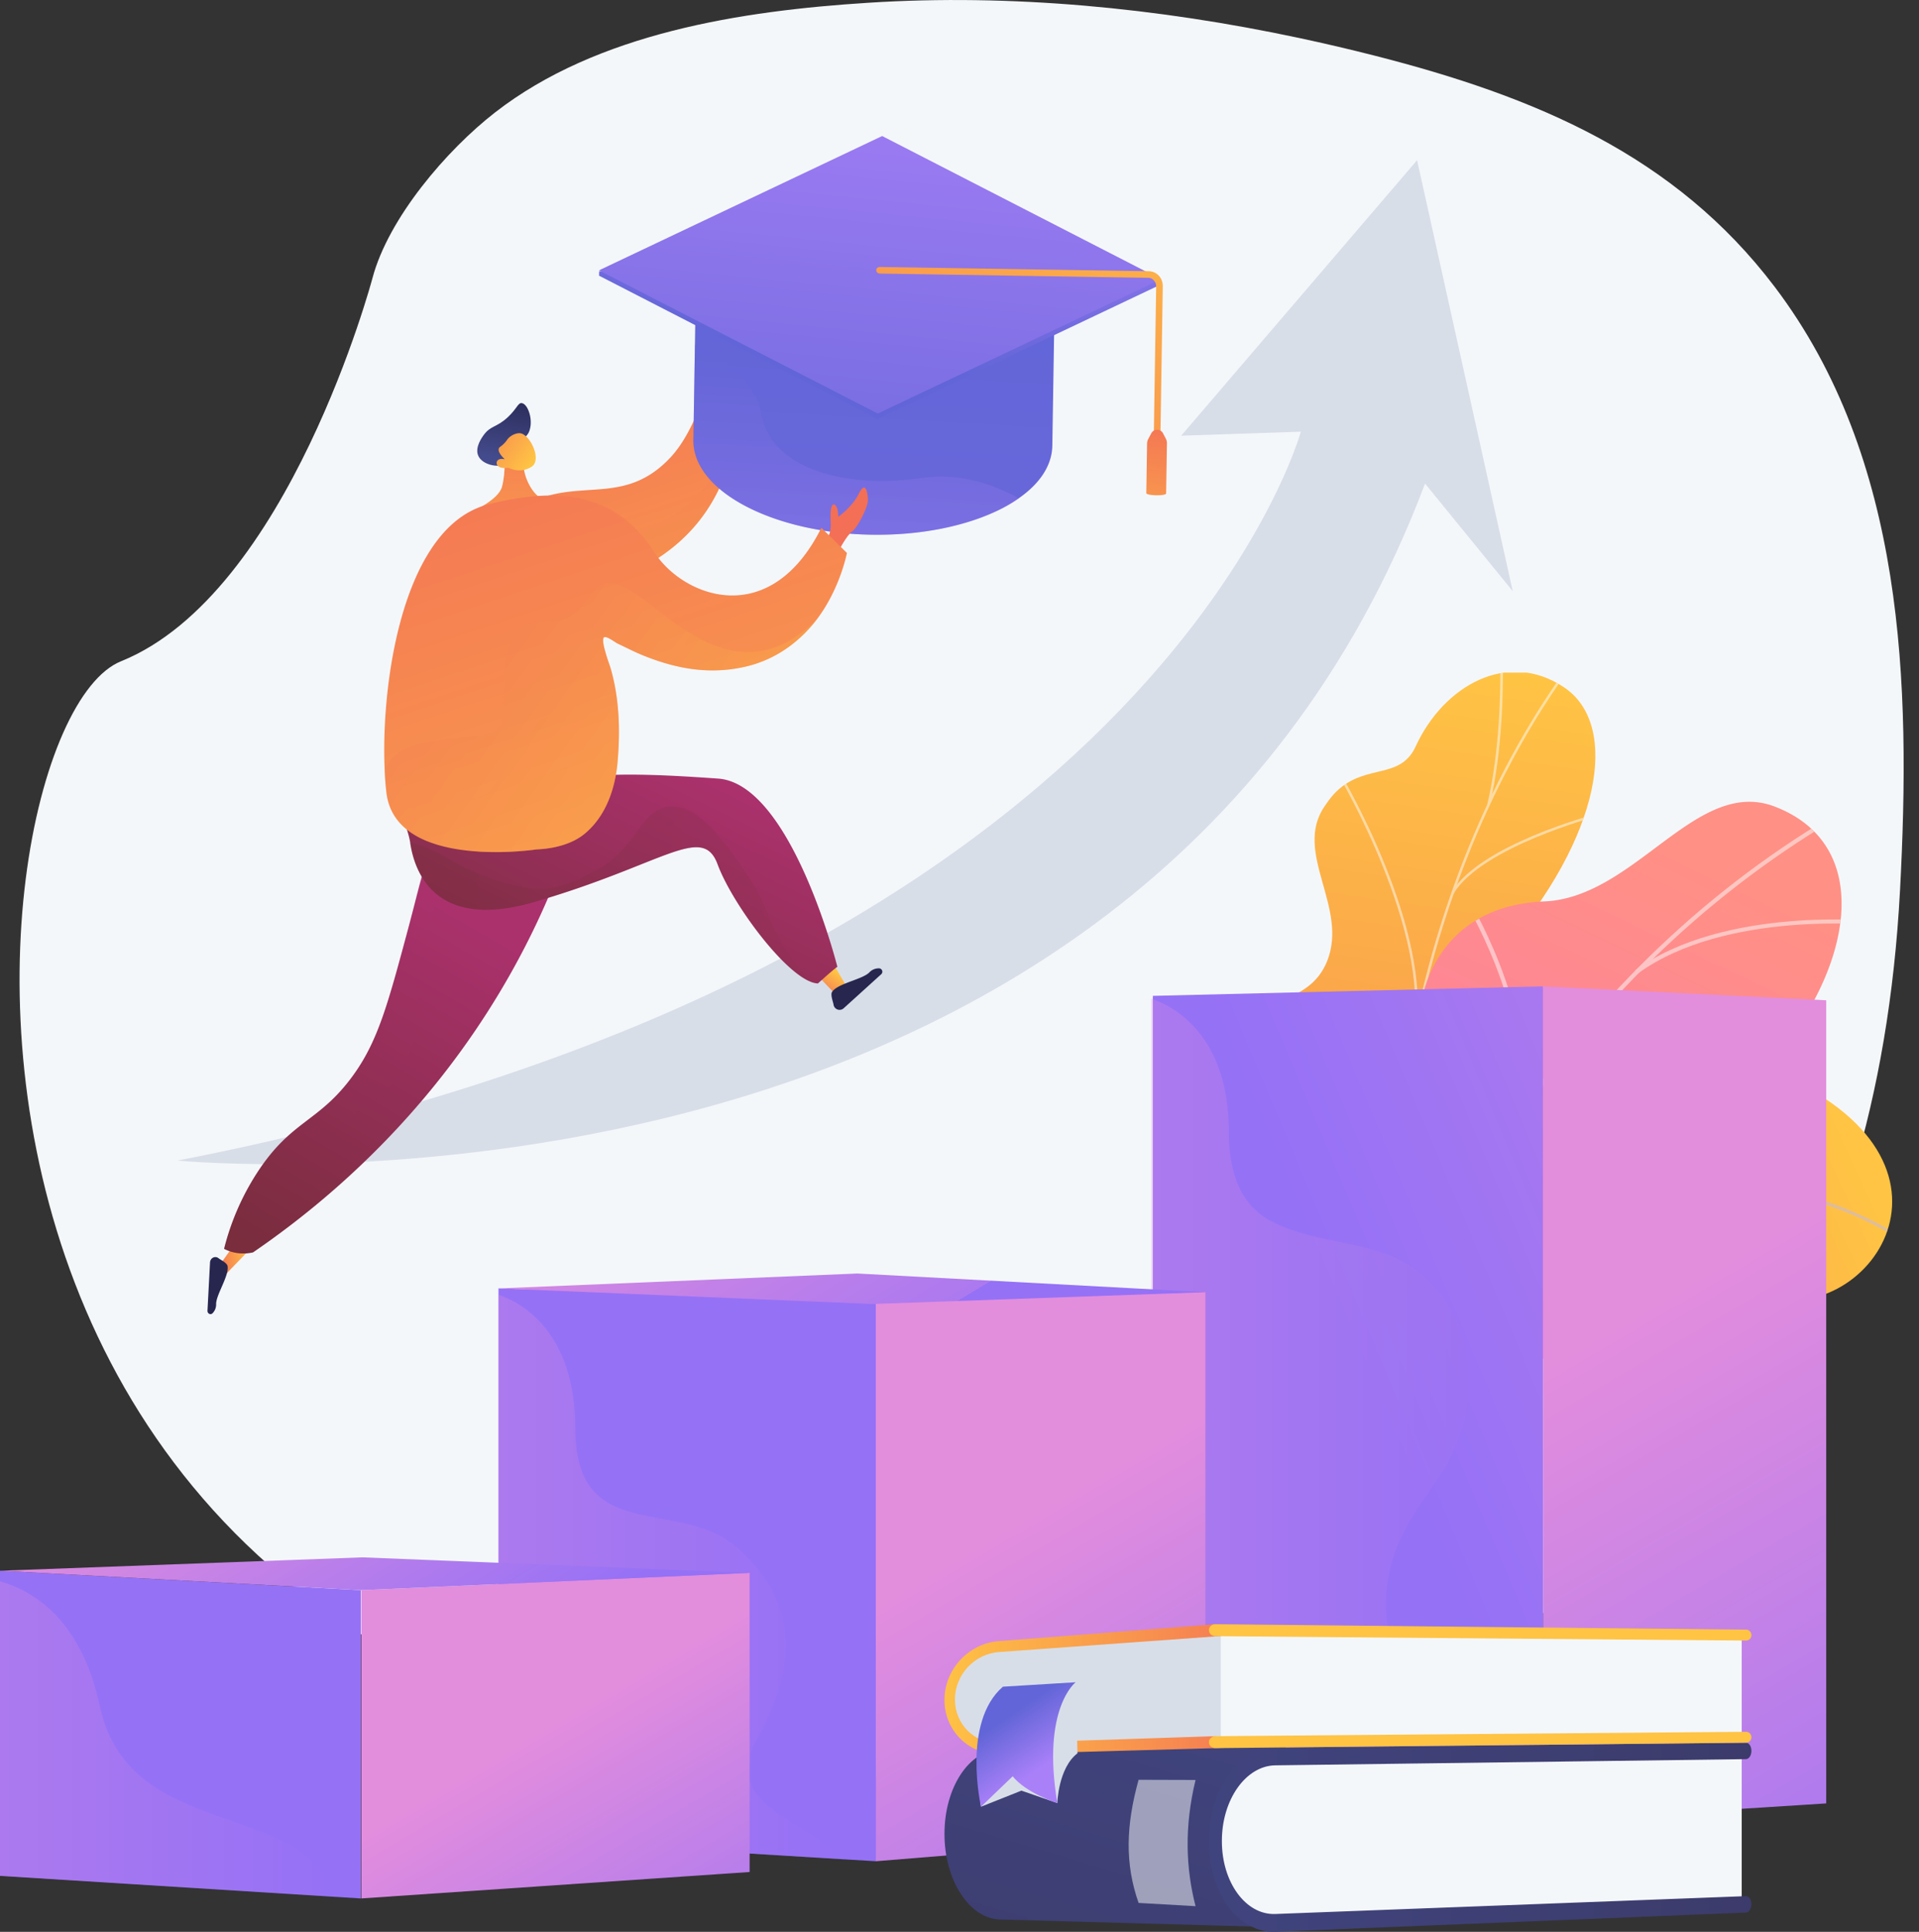<svg xmlns="http://www.w3.org/2000/svg" xmlns:xlink="http://www.w3.org/1999/xlink" viewBox="0 0 2892.8 2912.26"><rect x="0" y="0" width="2892.8" height="2912.26" fill="#333333" stroke="none"/><defs><style>.cls-1{fill:none;}.cls-2{isolation:isolate;}.cls-3{fill:#f4f7fa;}.cls-4{clip-path:url(#clip-path);}.cls-5{clip-path:url(#clip-path-2);}.cls-6{fill:url(#linear-gradient);}.cls-51,.cls-7{opacity:0.5;mix-blend-mode:soft-light;}.cls-8{fill:#beb8f2;}.cls-9{fill:url(#linear-gradient-2);}.cls-10{clip-path:url(#clip-path-3);}.cls-11{fill:#fcfdfe;}.cls-12{fill:url(#linear-gradient-3);}.cls-13{clip-path:url(#clip-path-4);}.cls-14{fill:url(#linear-gradient-4);}.cls-15{fill:url(#linear-gradient-5);}.cls-16,.cls-20,.cls-30,.cls-33,.cls-38,.cls-45,.cls-57{opacity:0.3;}.cls-16,.cls-20,.cls-24,.cls-30,.cls-33,.cls-38,.cls-45,.cls-52,.cls-57{mix-blend-mode:multiply;}.cls-16{fill:url(#linear-gradient-6);}.cls-17{fill:url(#linear-gradient-7);}.cls-18{fill:url(#linear-gradient-8);}.cls-19{fill:url(#linear-gradient-9);}.cls-20{fill:url(#linear-gradient-10);}.cls-21,.cls-52{fill:#d8dee8;}.cls-22{fill:url(#linear-gradient-11);}.cls-23{fill:url(#linear-gradient-12);}.cls-24{opacity:0.2;}.cls-25{fill:url(#linear-gradient-13);}.cls-26{fill:url(#linear-gradient-14);}.cls-27{fill:url(#linear-gradient-15);}.cls-28{fill:url(#linear-gradient-16);}.cls-29{fill:url(#linear-gradient-17);}.cls-30{fill:url(#linear-gradient-18);}.cls-31{fill:url(#linear-gradient-19);}.cls-32{fill:url(#linear-gradient-20);}.cls-33{fill:url(#linear-gradient-21);}.cls-34{fill:url(#linear-gradient-22);}.cls-35{fill:url(#linear-gradient-23);}.cls-36{fill:url(#linear-gradient-24);}.cls-37{fill:url(#linear-gradient-25);}.cls-38{fill:url(#linear-gradient-26);}.cls-39{fill:url(#linear-gradient-27);}.cls-40{fill:url(#linear-gradient-28);}.cls-41{fill:url(#linear-gradient-29);}.cls-42{fill:url(#linear-gradient-30);}.cls-43{fill:url(#linear-gradient-31);}.cls-44{fill:url(#linear-gradient-32);}.cls-45{fill:url(#linear-gradient-33);}.cls-46{fill:url(#linear-gradient-34);}.cls-47{fill:url(#linear-gradient-35);}.cls-48{fill:url(#linear-gradient-36);}.cls-49{fill:url(#linear-gradient-37);}.cls-50{fill:url(#linear-gradient-38);}.cls-51{fill:#fff;}.cls-53{fill:url(#linear-gradient-39);}.cls-54{fill:url(#linear-gradient-40);}.cls-55{fill:url(#linear-gradient-41);}.cls-56{fill:url(#linear-gradient-42);}.cls-57{fill:url(#linear-gradient-43);}</style><clipPath id="clip-path" transform="translate(-488.58 -455)"><rect class="cls-1" x="2356.43" y="1468.97" width="994.76" height="1034.12"/></clipPath><clipPath id="clip-path-2" transform="translate(-488.58 -455)"><path class="cls-1" d="M2136.72,2772.19l146.8,150.73s105-46.94,123.55-137c37.93-183.8,196.26-137.75,265.46-128.39,104.36,14.13,202.49-18.94,146.52-134.65s164.92-159.79,330.17-112.69c161.72,46.09,337-214.77-3.88-346.67-203.55-78.77-332.59,90.3-418.06,160.19s-206.11-40.94-263.3,92.91c-48.85,114.33-45.41,237.81-150.31,243.19S2140.39,2621.75,2136.72,2772.19Z"/></clipPath><linearGradient id="linear-gradient" x1="8443.34" y1="97.58" x2="8024.47" y2="1288.06" gradientTransform="matrix(0.7, 0.72, -0.72, 0.7, -2547.2, -3932.36)" gradientUnits="userSpaceOnUse"><stop offset="0" stop-color="#ffc444"/><stop offset="1" stop-color="#f36f56"/></linearGradient><linearGradient id="linear-gradient-2" x1="-2088.34" y1="2713.64" x2="-1539.99" y2="4154.47" gradientTransform="matrix(-0.98, 0.22, 0.22, 0.98, 45.92, -748.55)" xlink:href="#linear-gradient"/><clipPath id="clip-path-3" transform="translate(-488.58 -455)"><path class="cls-1" d="M2706.51,2746.57l-195.85,7.6s-86-113-29-165.51-6.31-166.42-32.42-230.92c-70.84-175,144.06-217.36,72.52-449.27-19-61.68-77.65-173.09-36.54-238,46.83-73.88,110.66-32.08,137.42-90.4,41.84-91.16,138.34-146.63,224-88.8,84.55,57.08,55.53,225.86-93.6,396.67-92.2,133.57-84.93,163.81-52.86,233.43,22.46,48.77,115.66,166.12,57.49,239.64s-97.47,146.38-51.06,195.58C2777.21,2631.5,2706.51,2746.57,2706.51,2746.57Z"/></clipPath><linearGradient id="linear-gradient-3" x1="3215.03" y1="2375.61" x2="3867.77" y2="3450.19" gradientTransform="matrix(-0.99, 0.1, 0.1, 0.99, 5945.16, -947.37)" gradientUnits="userSpaceOnUse"><stop offset="0" stop-color="#ff9085"/><stop offset="1" stop-color="#fb6fbb"/></linearGradient><clipPath id="clip-path-4" transform="translate(-488.58 -455)"><path class="cls-1" d="M2688.17,2822.26l-297.84,28.42c-21.68-38.13-51.84-109.42,8.5-133.47,83.89-33.42,69.08-177.67,39.31-226.17-36.84-60-119.6-201.47,9.23-255.08,107.25-44.62,186.16-52.72,178.08-188.57s60.14-228.17,190.86-233.49c137.57-5.61,229.41-188.71,348-142.84,206.71,79.93,65,395.74-161.95,506.37s-81.51,177.27-62.13,287.13c26.45,150-193.48,140-243.61,205.16C2657.36,2720.8,2673.19,2784.07,2688.17,2822.26Z"/></clipPath><linearGradient id="linear-gradient-4" x1="4276.84" y1="1790.7" x2="2557.04" y2="2522.26" gradientTransform="matrix(1, 0.02, 0, 1, -488.58, -469.43)" gradientUnits="userSpaceOnUse"><stop offset="0" stop-color="#e38ddd"/><stop offset="1" stop-color="#9571f6"/></linearGradient><linearGradient id="linear-gradient-5" x1="2946.12" y1="2395.07" x2="3559.82" y2="3405.37" xlink:href="#linear-gradient-4"/><linearGradient id="linear-gradient-6" x1="2224.04" y1="2580.03" x2="2782.88" y2="2580.03" gradientTransform="matrix(1, 0, 0, 1, 0, 0)" xlink:href="#linear-gradient-4"/><linearGradient id="linear-gradient-7" x1="3086.33" y1="1501.83" x2="1596.84" y2="2135.42" gradientTransform="matrix(1, 0, 0, 1, 0, 0)" xlink:href="#linear-gradient-4"/><linearGradient id="linear-gradient-8" x1="2013.18" y1="2728.69" x2="2468.08" y2="3477.56" xlink:href="#linear-gradient-4"/><linearGradient id="linear-gradient-9" x1="1068.65" y1="1584.66" x2="1333.75" y2="2026.89" gradientUnits="userSpaceOnUse"><stop offset="0" stop-color="#e38ddd"/><stop offset="1" stop-color="#ac79ef"/><stop offset="1" stop-color="#9571f6"/></linearGradient><linearGradient id="linear-gradient-10" x1="1240.01" y1="2832.36" x2="1761.09" y2="2832.36" gradientTransform="matrix(1, 0, 0, 1, 0, 0)" xlink:href="#linear-gradient-4"/><linearGradient id="linear-gradient-11" x1="210.59" y1="2164.27" x2="267.35" y2="2164.27" gradientTransform="matrix(0.99, -0.15, 0.15, 0.99, 280.47, 249.08)" gradientUnits="userSpaceOnUse"><stop offset="0" stop-color="#f36f56"/><stop offset="1" stop-color="#ffc444"/></linearGradient><linearGradient id="linear-gradient-12" x1="1245.2" y1="2413.49" x2="828.02" y2="2846.72" gradientTransform="matrix(0.97, -0.24, 0.24, 0.97, -590.41, -211.84)" gradientUnits="userSpaceOnUse"><stop offset="0" stop-color="#ab316d"/><stop offset="1" stop-color="#792d3d"/></linearGradient><linearGradient id="linear-gradient-13" x1="1209.57" y1="2400.56" x2="802.67" y2="2823.11" xlink:href="#linear-gradient-12"/><linearGradient id="linear-gradient-14" x1="6372.39" y1="-6497.64" x2="6265.25" y2="-6121.76" gradientTransform="translate(-4021.17 -4819.37) rotate(100.22)" gradientUnits="userSpaceOnUse"><stop offset="0" stop-color="#444b8c"/><stop offset="1" stop-color="#26264f"/></linearGradient><linearGradient id="linear-gradient-15" x1="-3593.25" y1="-7.26" x2="-3550.09" y2="-7.26" gradientTransform="matrix(0.55, -0.84, 0.84, 0.55, 3706.57, -1059.03)" xlink:href="#linear-gradient-11"/><linearGradient id="linear-gradient-16" x1="-2628.17" y1="579.89" x2="-2740.91" y2="975.43" gradientTransform="matrix(0.81, -0.58, 0.58, 0.81, 3416.04, -529.54)" xlink:href="#linear-gradient-14"/><linearGradient id="linear-gradient-17" x1="-932.68" y1="1392.6" x2="-1304.26" y2="1697.82" gradientTransform="translate(1792.95 -49.47) rotate(-24.47)" xlink:href="#linear-gradient-12"/><linearGradient id="linear-gradient-18" x1="-346.16" y1="1926.57" x2="-1299.14" y2="1413.09" gradientTransform="translate(1792.95 -49.47) rotate(-24.47)" xlink:href="#linear-gradient-12"/><linearGradient id="linear-gradient-19" x1="-289.49" y1="-3168.79" x2="-275.44" y2="-3123.91" gradientTransform="matrix(0.84, -0.55, 0.55, 0.84, 3575.37, 3506.38)" xlink:href="#linear-gradient-11"/><linearGradient id="linear-gradient-20" x1="254.81" y1="943.88" x2="371.74" y2="1947.82" gradientTransform="translate(877.21 75.2) rotate(-11.77)" xlink:href="#linear-gradient-11"/><linearGradient id="linear-gradient-21" x1="293.67" y1="1108.13" x2="360.05" y2="1678.07" gradientTransform="translate(877.21 75.2) rotate(-11.77)" xlink:href="#linear-gradient-11"/><linearGradient id="linear-gradient-22" x1="-2179.73" y1="1258.96" x2="-2188.65" y2="1151.85" gradientTransform="matrix(-1, -0.05, -0.05, 1, -872.44, -222.46)" xlink:href="#linear-gradient-14"/><linearGradient id="linear-gradient-23" x1="1757.4" y1="984.96" x2="1786.81" y2="1426.07" gradientTransform="translate(-376.23 -116.28) rotate(5.8)" xlink:href="#linear-gradient-11"/><linearGradient id="linear-gradient-24" x1="4756.83" y1="1925.83" x2="4841.01" y2="2014.56" gradientTransform="translate(-3811.45 -60.39) rotate(-9.17)" xlink:href="#linear-gradient-11"/><linearGradient id="linear-gradient-25" x1="1788.6" y1="4597.37" x2="1923.37" y2="852.81" gradientTransform="matrix(1, 0.02, -0.02, 1, -95.89, -37.35)" gradientUnits="userSpaceOnUse"><stop offset="0" stop-color="#aa80f9"/><stop offset="1" stop-color="#6165d7"/></linearGradient><linearGradient id="linear-gradient-26" x1="1887.75" y1="1267.28" x2="1897.58" y2="994.35" xlink:href="#linear-gradient-25"/><linearGradient id="linear-gradient-27" x1="1965.18" y1="581.4" x2="1908.92" y2="1001.1" gradientTransform="matrix(1, 0.02, -0.02, 1, -584.47, -492.35)" xlink:href="#linear-gradient-25"/><linearGradient id="linear-gradient-28" x1="1957.66" y1="462.38" x2="1884.18" y2="1396.12" gradientTransform="matrix(1, 0.02, -0.02, 1, -584.47, -492.35)" xlink:href="#linear-gradient-25"/><linearGradient id="linear-gradient-29" x1="2379.53" y1="591" x2="1886.1" y2="1449.23" gradientTransform="matrix(1, 0.02, -0.02, 1, -95.89, -37.35)" xlink:href="#linear-gradient"/><linearGradient id="linear-gradient-30" x1="2325.07" y1="1363.19" x2="2357.42" y2="1060.8" gradientTransform="matrix(1, 0.02, -0.02, 1, -95.89, -37.35)" xlink:href="#linear-gradient"/><linearGradient id="linear-gradient-31" x1="-2254" y1="1168.16" x2="-2230.59" y2="1242.93" gradientTransform="matrix(-0.99, -0.11, -0.11, 0.99, -372.21, -127.17)" xlink:href="#linear-gradient-11"/><linearGradient id="linear-gradient-32" x1="186.79" y1="981.52" x2="355.78" y2="2432.47" gradientTransform="translate(877.21 75.2) rotate(-11.77)" xlink:href="#linear-gradient-11"/><linearGradient id="linear-gradient-33" x1="-12.83" y1="1294.84" x2="393.44" y2="1733.19" gradientTransform="translate(877.21 75.2) rotate(-11.77)" xlink:href="#linear-gradient-11"/><linearGradient id="linear-gradient-34" x1="3912.48" y1="3000.73" x2="3731.67" y2="3609.77" gradientTransform="translate(-1675.05)" gradientUnits="userSpaceOnUse"><stop offset="0" stop-color="#40447e"/><stop offset="1" stop-color="#3c3b6b"/></linearGradient><linearGradient id="linear-gradient-35" x1="3986" y1="3224.7" x2="4803.8" y2="3224.7" xlink:href="#linear-gradient-34"/><linearGradient id="linear-gradient-36" x1="3571.34" y1="2998.59" x2="4105.03" y2="3004.42" gradientTransform="translate(-1675.05)" xlink:href="#linear-gradient"/><linearGradient id="linear-gradient-37" x1="-1238.98" y1="2392.93" x2="-2672.06" y2="2259.75" gradientTransform="translate(-1675.05)" xlink:href="#linear-gradient"/><linearGradient id="linear-gradient-38" x1="-1253.84" y1="2552.97" x2="-2686.93" y2="2419.79" gradientTransform="translate(-1675.05)" xlink:href="#linear-gradient"/><linearGradient id="linear-gradient-39" x1="3736.8" y1="3118.89" x2="3683.99" y2="3040.7" gradientTransform="translate(-1675.05)" xlink:href="#linear-gradient-25"/><linearGradient id="linear-gradient-40" x1="2576.15" y1="1634.72" x2="1293.6" y2="2180.29" gradientTransform="matrix(1, 0, 0, 1, 0, 0)" xlink:href="#linear-gradient-4"/><linearGradient id="linear-gradient-41" x1="1317.45" y1="3042.96" x2="1635.4" y2="3566.39" xlink:href="#linear-gradient-4"/><linearGradient id="linear-gradient-42" x1="396.32" y1="2087.56" x2="676.36" y2="2554.73" gradientTransform="matrix(1, 0, 0, 1, 0, 0)" xlink:href="#linear-gradient-4"/><linearGradient id="linear-gradient-43" x1="488.58" y1="3076.72" x2="995.34" y2="3076.72" gradientTransform="matrix(1, 0, 0, 1, 0, 0)" xlink:href="#linear-gradient-4"/></defs><g class="cls-2"><g id="Illustration"><path class="cls-3" d="M2446.55,512.17c-212.42-45.19-433.27-66.85-649.2-53C1606,471.36,1389,504.76,1235,624.39c-73.39,57-160.92,159.46-184.93,249.84,0,0-126.37,475.72-379.1,577.65s-428.25,1841.7,1488.34,1671.8c0,0,1125.7-44.52,1193.48-1326.88,16.37-309.78,7.23-650.33-188.93-909.36C3013.55,689,2803,600.69,2561,538.94Q2504.23,524.46,2446.55,512.17Z" transform="translate(-488.58 -455)"/><g class="cls-4"><g class="cls-5"><path class="cls-6" d="M2136.72,2772.19l146.8,150.73s105-46.94,123.55-137c37.93-183.8,196.26-137.75,265.46-128.39,104.36,14.13,189.94-18.2,159.32-127.6-34.64-123.78,152.12-166.84,317.37-119.74,161.72,46.09,337-214.77-3.88-346.67-203.55-78.77-332.59,90.3-418.06,160.19s-206.11-40.94-263.3,92.91c-48.85,114.33-45.41,237.81-150.31,243.19S2140.39,2621.75,2136.72,2772.19Z" transform="translate(-488.58 -455)"/><g class="cls-7"><path class="cls-8" d="M2186.27,2851.05l3.62,2.57c1.59-2.24,161.83-226.28,387.66-400.47,208-160.49,515.94-310.28,801.3-112.51l2.53-3.65c-127-88-269-115.71-422-82.26-122.19,26.73-251.61,92.32-384.65,194.95C2348.44,2624.29,2187.86,2848.8,2186.27,2851.05Z" transform="translate(-488.58 -455)"/><path class="cls-8" d="M2896.1,2271.47l3.47,2.78c92.35-115.45,280.64-220.81,282.53-221.87l-2.16-3.88C3178,2049.56,2989,2155.35,2896.1,2271.47Z" transform="translate(-488.58 -455)"/><path class="cls-8" d="M2998.63,2252c171.07,42.11,236.52,173.38,237.16,174.7l4-1.94c-.65-1.34-66.93-134.45-240.1-177.08Z" transform="translate(-488.58 -455)"/><path class="cls-8" d="M2436.12,2575.07c184.67-110.54,420.2,57.67,422.36,59.5l3.08-3.19c-1.94-2-241.41-171.64-427.72-60.12Z" transform="translate(-488.58 -455)"/><path class="cls-8" d="M2498.73,2512.17l3.69,2.49c76.81-113.86,41.32-282.9,40.95-284.59l-4.34.94C2539.39,2232.69,2574.47,2399.91,2498.73,2512.17Z" transform="translate(-488.58 -455)"/><path class="cls-8" d="M2215.88,2818.92c62.86-52.28,190.3-14,191.58-13.55l1.3-4.25c-5.32-1.64-131-39.44-195.72,14.39Z" transform="translate(-488.58 -455)"/><path class="cls-8" d="M2253.11,2765.36l3.6,2.61c38.05-52.25,21.7-170.79,16.33-209.74-.76-5.51-1.42-10.26-1.37-11.13l-4.43-.31c-.09,1.22.34,4.38,1.4,12.05C2274,2597.35,2290.12,2714.55,2253.11,2765.36Z" transform="translate(-488.58 -455)"/></g></g><path class="cls-9" d="M2706.59,2556.64c40.6,43,32.17,99.78,19.64,139.89-5.46,1.57-8.21,3.86-13.36,6.65-46.46,25.17-71.64,26-121.35,43.59-10.7,3.78-45.49,5.33-59.74,5.06l-26.57-.94s-80.6-109.75-23.57-162.23-6.31-166.42-32.42-230.92c-16-39.6-10.68-62.85-14.23-78.35-37.63-164.07-100.21-197.64-79.68-258.51,22.67-67.19,105.43-45.52,134-117.31,32.21-81.07-51.69-163.14-4.07-233,8.16-12,16.88-24.07,33.17-34.5,40.22-25.74,83.44-10.55,104.25-55.9,41.84-91.16,138.34-146.63,224-88.8,84.55,57.08,55.53,225.86-93.6,396.67-92.2,133.57-84.93,163.81-52.86,233.43,22.46,48.77,115.66,166.12,57.49,239.64S2660.18,2507.44,2706.59,2556.64Z" transform="translate(-488.58 -455)"/><g class="cls-10"><g class="cls-7"><path class="cls-11" d="M2618.53,2741.26l-3.84.61c-3.55-21.15-6.86-42.53-9.82-63.55-21.92-155.57-27.36-307.63-16.16-452,9.49-122.3,31-240.78,64-352.14,26.53-89.56,60.58-175,101.2-254,28.56-55.53,60-107.32,93.58-153.92,5.85-8.12,12.31-16.13,18.56-23.88,8.32-10.32,16.93-21,24.14-32l3.31,1.83c-7.31,11.17-16,21.92-24.35,32.31-6.22,7.71-12.65,15.68-18.44,23.72-33.43,46.45-64.82,98.08-93.29,153.46-40.52,78.8-74.49,164.06-101,253.41-32.93,111.14-54.43,229.38-63.9,351.45-11.18,144.1-5.75,295.92,16.14,451.25C2611.68,2698.79,2615,2720.14,2618.53,2741.26Z" transform="translate(-488.58 -455)"/><path class="cls-11" d="M2622.36,2012l-3.84-.52c26.61-153-109.8-383.83-111.18-386.15l3.4-1.78C2512.13,1625.91,2649.18,1857.79,2622.36,2012Z" transform="translate(-488.58 -455)"/><path class="cls-11" d="M2588.27,2445.53l-3.88-.1c5-105.76,176.81-234.34,178.55-235.63l2.39,2.8C2763.61,2213.88,2593.19,2341.42,2588.27,2445.53Z" transform="translate(-488.58 -455)"/><path class="cls-11" d="M2591,2505.68l-3.85.54c-9.94-68.3-62.93-155.94-149.2-246.77-4.34-4.57-4.34-4.57-4.45-5.24l3.84-.58-1.92.29,1.67-.94c.25.34,1.89,2.06,3.79,4.06C2527.66,2348.4,2581,2436.7,2591,2505.68Z" transform="translate(-488.58 -455)"/><path class="cls-11" d="M2612.63,2702.56l-3.84-.5c12.77-75.32,118.21-133.11,119.27-133.68l1.92,3.1C2728.93,2572.05,2625.1,2629,2612.63,2702.56Z" transform="translate(-488.58 -455)"/><path class="cls-11" d="M2613,2743.11c-31.8-53.32-81.29-99.68-151.29-141.72l2.15-3c70.54,42.36,120.44,89.13,152.54,143Z" transform="translate(-488.58 -455)"/><path class="cls-11" d="M2734.33,1668.57l-3.79-.72c19.89-84.38,19.77-177,19.73-207.44,0-7.37,0-10,.17-10.87l3.83.57c-.12.7-.12,4.91-.11,10.24C2754.2,1490.88,2754.32,1583.8,2734.33,1668.57Z" transform="translate(-488.58 -455)"/><path class="cls-11" d="M2680.17,1801.64l-3.38-1.73c42.87-70.88,210.8-115.93,217.93-117.81l1,3.46C2894,1686,2722.24,1732.08,2680.17,1801.64Z" transform="translate(-488.58 -455)"/></g></g><path class="cls-12" d="M2654.43,2862.09c-12.92-.3-52.69,119.33-98.49,38.91-11.44-20.09-29.5-91.81-124.32-85.41l-55.23,3.72c-20-39.57-31.58-80.57,22.44-102.1,83.89-33.42,69.08-177.67,39.31-226.17-36.84-60-119.6-201.47,9.23-255.08,107.25-44.62,186.16-52.72,178.08-188.57s60.14-228.17,190.86-233.49c137.57-5.61,229.41-188.71,348-142.84,206.71,79.93,65,395.74-161.95,506.37s-81.5,177.27-62.13,287.13a193,193,0,0,1,0,45.58c-14.19,118.24-132.76,150.6-209.26,254.11C2626.68,2905.43,2676.19,2862.59,2654.43,2862.09Z" transform="translate(-488.58 -455)"/><g class="cls-13"><g class="cls-7"><path class="cls-11" d="M2543.11,2791.43l-6.46-.58c43.51-445.63,316-868.78,711.27-1104.31l3.47,5.18C2857.84,1926.26,2586.45,2347.64,2543.11,2791.43Z" transform="translate(-488.58 -455)"/><path class="cls-11" d="M2588.9,2550.42l-6.45.64c-19.9-174.93-194.08-295.47-195.84-296.67l3.79-5C2392.18,2250.64,2568.69,2372.73,2588.9,2550.42Z" transform="translate(-488.58 -455)"/><path class="cls-11" d="M2553.49,2709.66l-6-2.33c71.48-165,410.4-221.08,413.81-221.63l1.1,6C2959,2492.28,2623.6,2547.82,2553.49,2709.66Z" transform="translate(-488.58 -455)"/><path class="cls-11" d="M2774.92,2148.66l-6.2-1.83c44.65-135-67.2-324.69-68.33-326.6l5.65-3C2707.19,1819.16,2820.39,2011.19,2774.92,2148.66Z" transform="translate(-488.58 -455)"/><path class="cls-11" d="M2957.33,1922.74l-4-4.85c135.17-98.37,364.58-74.32,366.88-74.07l-.74,6.08C3317.22,1849.65,3090.39,1825.91,2957.33,1922.74Z" transform="translate(-488.58 -455)"/></g></g></g><polygon class="cls-14" points="2326.07 2745.86 1737.83 2723.1 1737.83 1501.25 2326.07 1486.95 2326.07 2745.86"/><polygon class="cls-15" points="2752.94 2718.61 2326.07 2745.86 2326.07 1486.95 2752.94 1507.91 2752.94 2718.61"/><path class="cls-16" d="M2782.88,3199.68,2224,3178.1V1960.37c35.78,11.93,117.11,57,117.11,201.09,0,51.67,12.32,105.35,60,132.35,52.76,29.88,119.36,30.84,175.54,51.21,125.21,45.41,154.74,197.9,98.5,307-23.72,46-59.94,83.13-79.52,132.26-16.86,42.31-22.52,87.55-13.23,132.37,17.24,83.06,75.33,152.11,131.92,212.26C2737,3152.93,2759.67,3176.27,2782.88,3199.68Z" transform="translate(-488.58 -455)"/><polygon class="cls-17" points="1320.38 1957.92 1320.38 2805.8 1272.55 2802.92 751.43 2771.07 751.43 1942.24 1320.38 1957.92"/><polygon class="cls-18" points="1817.07 2765.26 1320.3 2805.81 1320.3 1957.91 1817.07 1947.96 1817.07 2765.26"/><polygon class="cls-19" points="752.37 1942.24 1292.53 1919.8 1817.07 1947.96 1314.38 1965.81 752.37 1942.24"/><path class="cls-20" d="M1761.09,3257.92,1240,3226.07V2406.81c35.79,11.93,115.8,57,115.8,201.08,0,178.2,155.92,103.17,244.08,180.07s95.55,172.35,29.9,288.76C1574,3175.65,1701,3197.25,1761.09,3257.92Z" transform="translate(-488.58 -455)"/><path class="cls-21" d="M756,2204.56s1441.62,141.77,1880.8-1020.48L2769,1346.26,2624.78,696.42l-355.7,415.43,180.41-6.09S2228.27,1918.13,756,2204.56Z" transform="translate(-488.58 -455)"/><path class="cls-22" d="M842.33,2330.25l-23,32.42s-4.74,20.52,9.29,13.61l41.58-43Z" transform="translate(-488.58 -455)"/><path class="cls-23" d="M1359.2,1688.21c-30.8,99.82-92,251.52-218.54,406.7C1047,2209.8,947.43,2290,870,2343a65.92,65.92,0,0,1-25.15.73,63.37,63.37,0,0,1-18.48-6.1,380.34,380.34,0,0,1,49.29-113.91c52.2-80.8,93.17-76.05,144.87-147.08,37.85-52,53-108.53,83.31-221.56,23.39-87.29,24.92-108.36,50.11-132.45C1204.91,1673.93,1293.7,1677.85,1359.2,1688.21Z" transform="translate(-488.58 -455)"/><g class="cls-24"><path class="cls-25" d="M892.07,2243.43c18.24-23.49,49.33-47.35,110.66-94.4,63.38-48.64,60.41-39.41,73.25-54.08,57.49-65.68,34.26-140.15,53.59-227.62,10.78-48.8,38.62-111.88,111.43-180.42-32.09,3.86-63.29,14.06-87,35.73-29.14,26.6-29.11,54.09-50.11,132.45-30.31,113-45.46,169.55-83.31,221.56-51.7,71-92.67,66.28-144.87,147.08a380.34,380.34,0,0,0-49.29,113.91,63.37,63.37,0,0,0,18.48,6.1,64.92,64.92,0,0,0,16.83.57C862,2286.34,882.81,2255.35,892.07,2243.43Z" transform="translate(-488.58 -455)"/></g><path class="cls-26" d="M805.17,2358.18l-3.82,72.68c-.24,4.48,4.82,6.9,7.76,3.73a18.86,18.86,0,0,0,5.28-13.59c-.31-13.91,20-43.13,17.2-57.55-.92-4.7-10.72-9.4-13.37-11.57C813,2347.6,805.54,2351.22,805.17,2358.18Z" transform="translate(-488.58 -455)"/><path class="cls-27" d="M1712.82,1916.89l34.59,36.45s10.37-.08,15.86-13.68l-25.87-44.5Z" transform="translate(-488.58 -455)"/><path class="cls-28" d="M1760.33,1975l56.66-51.37a5.09,5.09,0,0,0-3.53-8.86,19.35,19.35,0,0,0-14.29,6c-10,10.66-48,16.62-56.33,29.6-2.72,4.24,1.75,15.42,2.28,19.11A9.16,9.16,0,0,0,1760.33,1975Z" transform="translate(-488.58 -455)"/><path class="cls-29" d="M1750.89,1912.48c-.15.07-3.39,1.69-29.41,25.13a35.8,35.8,0,0,1-13-3.54c-44.66-20.06-117.47-120.32-138.17-176.24-22.91-61.79-81.65.57-277.09,57.16-147.84,42.83-179.57-44.36-186.22-89.39-2.16-14.49-10-34.1-10-34.1s80.17-24.15,173.31-49c96.66-25.81,190.16-21.5,300.66-13.8S1750.89,1912.48,1750.89,1912.48Z" transform="translate(-488.58 -455)"/><path class="cls-30" d="M1570.27,1757.83c-22.91-61.79-81.65.57-277.09,57.16-147.84,42.83-179.57-44.36-186.22-89.39,13.51,1.94,33.71,9.75,63.61,27.26a323.38,323.38,0,0,0,121.21,41.58c39.33,5.1,83.33-21.42,99.06-29.68,56.69-29.74,65.13-93.7,109.43-94.06,43.78-.34,81.58,54.25,111.94,99,32,47,29.22,61.72,53.49,104.19a377.14,377.14,0,0,0,42.74,60.22C1663.78,1914,1591,1813.75,1570.27,1757.83Z" transform="translate(-488.58 -455)"/><path class="cls-31" d="M1570.52,1029.15c1.62-3.17,2.3-16.27-1.37-23.1s-10.67-16.76-6.43-24,1.51-29.19,15.39-27.7,34.82,20.23,24,36.78-10.74,33.63-9.62,38.17S1570.52,1029.15,1570.52,1029.15Z" transform="translate(-488.58 -455)"/><path class="cls-32" d="M1602.86,1027.85c.92,38.44-2.43,72.37-9.25,102.33-23,101.47-85.5,157.35-153.9,188.5-99.23,45.23-211,38.4-233.46,43.11-3.54.77-5.48,1.11-5.48,1.11s13.72-71.75,20.12-133.5a334.78,334.78,0,0,0,52.1-12c.65-.2,1.3-.44,2-.64,7.75-2.54,15.13-5.3,22.26-8.3,71.26-29.77,136,6.83,202.09-63.93,40-42.78,58.84-122.49,58.84-122.49l12.82,1.68Z" transform="translate(-488.58 -455)"/><path class="cls-33" d="M1593.61,1130.18c-23,101.47-85.5,157.35-153.9,188.5-22.58.42-44.08,1.1-62.07,13.89-40.35,28.7-108.56-18.68-108.56-18.68s-.22-47.3-.43-85.5c8.16,0,16-.24,23.77-.9,77.06-6.42,126.41,57.2,211.9,4.18C1544.48,1206.8,1579.76,1153.06,1593.61,1130.18Z" transform="translate(-488.58 -455)"/><path class="cls-34" d="M1272.23,1125.15c8.85-13.79,11.89-13.39,14.48-20.88,5.91-17.06-2.5-40.34-11.51-41.57-5.81-.79-7.21,8.22-21,21.09-16.87,15.76-25.82,12.56-36.24,26.68-2.44,3.3-13.41,18.16-8.85,30.55,5.82,15.81,34.56,21.14,47.85,10.75C1263.28,1146.85,1261.32,1142.13,1272.23,1125.15Z" transform="translate(-488.58 -455)"/><path class="cls-35" d="M1248.91,1138.62s2.37,28.15-3.6,50.23c-5.39,20-45.14,37.22-53,42.54s17.84,14.55,42.3,13.84,92.73-15.14,104-25.91-11.09-7.17-29.15-11.26-32.4-36.51-31.34-52.21S1248.91,1138.62,1248.91,1138.62Z" transform="translate(-488.58 -455)"/><path class="cls-36" d="M1254.69,1160s17.66,10,35.36-1.44c15.85-10.23-2.29-48.45-17.15-50.43-5-.66-12.58,2.17-17.4,6.95-2.85,2.82-3.2,4.86-7.94,9.38-4.37,4.17-6.13,4.4-7,6.56-1,2.7-.22,7.47,9,16.46-4.91-1.44-9.36-.56-11.32,2.19a6.4,6.4,0,0,0-1,3.35C1237.34,1158.56,1244.18,1161.8,1254.69,1160Z" transform="translate(-488.58 -455)"/><path class="cls-37" d="M2079.34,848.34l-4.42,278.43c-.48,30-18.92,57.48-51,79.67a219.79,219.79,0,0,1-24.94,15c-49.83,25.56-119.52,40.85-196.58,39.63s-146-18.72-195-45.84c-46.35-25.64-74.13-59.85-73.54-97l4.41-278.43Z" transform="translate(-488.58 -455)"/><path class="cls-38" d="M2024.55,1206.45a223.18,223.18,0,0,1-25.27,15c-49.82,25.56-119.67,40.85-196.74,39.63s-146.12-18.72-195.11-45.84c-46.35-25.64-74.21-59.85-73.62-97l2.28-144.08c36.25,17.41,91,51.24,100.18,104.65,14.32,83.58,128.25,113.61,242.41,96.6C1929,1167.85,1981.12,1181.72,2024.55,1206.45Z" transform="translate(-488.58 -455)"/><polygon class="cls-39" points="1733.75 422.18 1329.68 214.59 919.23 409.25 903.15 409 903.05 415.6 903.05 415.6 1322.99 631.51 1749.58 429.03 1749.58 429.03 1749.68 422.43 1733.75 422.18"/><polygon class="cls-40" points="1329.83 205.06 902.92 407.54 1323.19 623.45 1750.1 420.98 1329.83 205.06"/><path class="cls-41" d="M2232,1166.37c-3.11,0-4.94-2.59-4.89-5.7l4.35-274.21c.1-6.2-5.17-12.54-11.37-12.64l-405-6.43c-3.11,0-5.59-2-5.55-5.06s2.6-4.94,5.71-4.89l405,6.42c12.4.2,21.36,10.35,21.17,22.76l-4.35,274.21C2237,1163.93,2235.12,1166.42,2232,1166.37Z" transform="translate(-488.58 -455)"/><path class="cls-42" d="M2246.23,1116.75l-4.47-8.58a10,10,0,0,0-17.66,0l-4.66,8.79a14.84,14.84,0,0,0-1.69,6.92l-1.18,74.6c0,1.6,6.35,3,14.89,3.14s15-1.06,15-2.67l1.19-74.8A14.6,14.6,0,0,0,2246.23,1116.75Z" transform="translate(-488.58 -455)"/><path class="cls-43" d="M1727.23,1271.34s15.08-.47,13.49-29.34c-1.24-22.63,2.31-29.82,7.14-25.31s4.19,17.44,4.19,17.44,20.9-14.28,31.09-34.84,13.32-2,13.85,8.9-16,42.72-24,48.13-21.62,31.57-21.62,31.57Z" transform="translate(-488.58 -455)"/><path class="cls-44" d="M1765.28,1288.54s-9.91,52.48-44.08,98.44l0,0c-1.77,2.41-3.65,4.82-5.59,7.2-1.13,1.39-2.28,2.82-3.48,4.19-26.61,30.79-60.35,52.57-100,61.66-53.91,12.36-104.15,3.36-154.88-17.31-12.51-5.08-24.77-11.47-37-17.24-4.68-2.22-15-10.6-20.21-10.07-7.92.79,7.12,40.81,8.36,44.85,13.88,45.9,15.26,95.9,11.14,143.38-3.47,40.18-17.66,82-49.92,108.46-19.44,16-47.69,22.41-72.4,23.37,0,0-16.09,2.46-39.65,3.55a446.34,446.34,0,0,1-46.94-.25c-26.46-1.58-55-6.09-79.37-16.22-31.24-13-55.69-35.28-60.14-72.66-1.17-9.86-2.07-20.85-2.6-32.75-2.9-60,2.53-142.83,21.83-218.06,2-7.81,4.15-15.55,6.46-23.15,21.44-70.63,56.32-131.22,109.55-154.29a115.28,115.28,0,0,1,17.7-6.13c140.66-36.37,207.25,5.12,251.3,72.58s174.11,117,251.41-37.41Z" transform="translate(-488.58 -455)"/><path class="cls-45" d="M1721.17,1387c-1.77,2.41-3.65,4.82-5.59,7.2-1.13,1.39-2.28,2.82-3.48,4.19-26.61,30.79-60.35,52.57-100,61.66-53.91,12.36-104.15,3.36-154.88-17.31-12.51-5.08-24.77-11.47-37-17.24-4.68-2.22-15-10.6-20.21-10.07-7.92.79,7.12,40.81,8.36,44.85,13.88,45.9,15.26,95.9,11.14,143.38-3.47,40.18-17.66,82-49.92,108.46-19.44,16-47.69,22.41-72.4,23.37,0,0-16.09,2.46-39.65,3.55a446.34,446.34,0,0,1-46.94-.25c-29.34-4.18-57-9.5-79.37-16.22-31.24-13-55.69-35.28-60.14-72.66-1.17-9.86-2.07-20.85-2.6-32.75,6.24-19.25,23.93-36.66,64.84-43.51,106.27-17.76,114.36,1.94,114.25-68.12s6.79-116.56,69.9-114.34,53.81-79.38,112.53-50.94S1597.89,1513.44,1721.17,1387Z" transform="translate(-488.58 -455)"/><path class="cls-46" d="M2399.11,3359.88l-404-11.26c-46.08-2.11-82.77-59.81-82.77-128.67v-.76c0-68.86,36.69-125.64,82.77-126.58l432.3-14.62Z" transform="translate(-488.58 -455)"/><path class="cls-3" d="M3114.12,3326l-671,26.46c-62.77,2.48-114.3-43.39-114.3-102.48v-40.09c0-59.09,51.53-107.59,114.3-108.32l671-7.79Z" transform="translate(-488.58 -455)"/><path class="cls-47" d="M3120.61,3338.16l-709.68,29c-54.85,2.25-100-58.72-100-135.92v-.85c0-77.2,45.12-140.47,100-141l709.68-7.26c4.5,0,8.14,5.45,8.14,12.28s-3.64,12.41-8.14,12.47l-709.68,9.36c-44.16.59-80.41,51.58-80.41,113.68v.85c0,62.1,36.25,111.24,80.41,109.56l709.68-26.93c4.5-.17,8.14,5.23,8.14,12.06S3125.11,3338,3120.61,3338.16Z" transform="translate(-488.58 -455)"/><path class="cls-21" d="M2374.87,3082.63l-384.61,8.66c-35.35.8-63.53-27.19-63.53-62.49v-24c0-35.31,28.18-65.69,63.53-67.9l384.61-24Z" transform="translate(-488.58 -455)"/><path class="cls-48" d="M2320.75,3090.32l-325.67,9.11c-46.08.94-82.77-35.63-82.77-81.49v-.51c0-45.86,36.69-85.54,82.77-88.5l325.67-25.47c5.71-.36,72,3.92,72,8.94s-61.88,8.82-67.55,9.16l-330.08,23.85c-37.23,2.24-67,34.23-67,71.35v.51c0,37.12,29.76,66.59,67,65.67l325.67-10.69c5.67-.15,72,5,72,10S2326.45,3090.19,2320.75,3090.32Z" transform="translate(-488.58 -455)"/><polygon class="cls-3" points="2625.54 2618.96 1840.26 2626.21 1840.26 2457 2625.54 2464.3 2625.54 2618.96"/><path class="cls-49" d="M3120.61,2928.12l-799.86-6.6c-5.41,0-9.79-4.13-9.79-9.12s4.38-9,9.79-8.94l799.86,8.17a8.29,8.29,0,0,1,8.14,8.32A8.11,8.11,0,0,1,3120.61,2928.12Z" transform="translate(-488.58 -455)"/><path class="cls-50" d="M3120.61,3082.14l-799.86,8.18c-5.41,0-9.79-4-9.79-8.94s4.38-9.08,9.79-9.13l799.86-6.59a8.1,8.1,0,0,1,8.14,8.16A8.28,8.28,0,0,1,3120.61,3082.14Z" transform="translate(-488.58 -455)"/><path class="cls-51" d="M2290.82,3328.55l-85.87-4.9c-20.76-59.16-19.19-116.22,0-185.62l85.87.26C2273.61,3209.15,2276.23,3271.82,2290.82,3328.55Z" transform="translate(-488.58 -455)"/><path class="cls-52" d="M2112.81,3098.09,2110.08,2991,2011.5,3099.5s-53.27,28.71-44.12,79.13l60.94-24.25,54.13,18.76S2083.81,3120.19,2112.81,3098.09Z" transform="translate(-488.58 -455)"/><path class="cls-53" d="M2000.41,2997.68l109.67-6.7s-51.58,39.19-27.63,182.16c0,0-46.88-14.89-67.28-40.39l-47.79,45.88S1938.19,3051.51,2000.41,2997.68Z" transform="translate(-488.58 -455)"/><polygon class="cls-54" points="543.89 2397.19 543.89 2861.89 506.4 2859.53 0 2827.86 0 2367.85 543.89 2397.19"/><polygon class="cls-55" points="1130.01 2822.02 544.63 2861.88 544.63 2397.18 1130.01 2371.1 1130.01 2822.02"/><polygon class="cls-56" points="0.61 2367.85 546.29 2347.69 1130.01 2371.1 544.63 2397.18 0.61 2367.85"/><path class="cls-57" d="M995.34,3314.53l-506.76-31.67v-444c54.86,15.68,123.17,61.11,150.7,188.51C683.44,3231.92,943.64,3165.52,995.34,3314.53Z" transform="translate(-488.58 -455)"/></g></g></svg>
